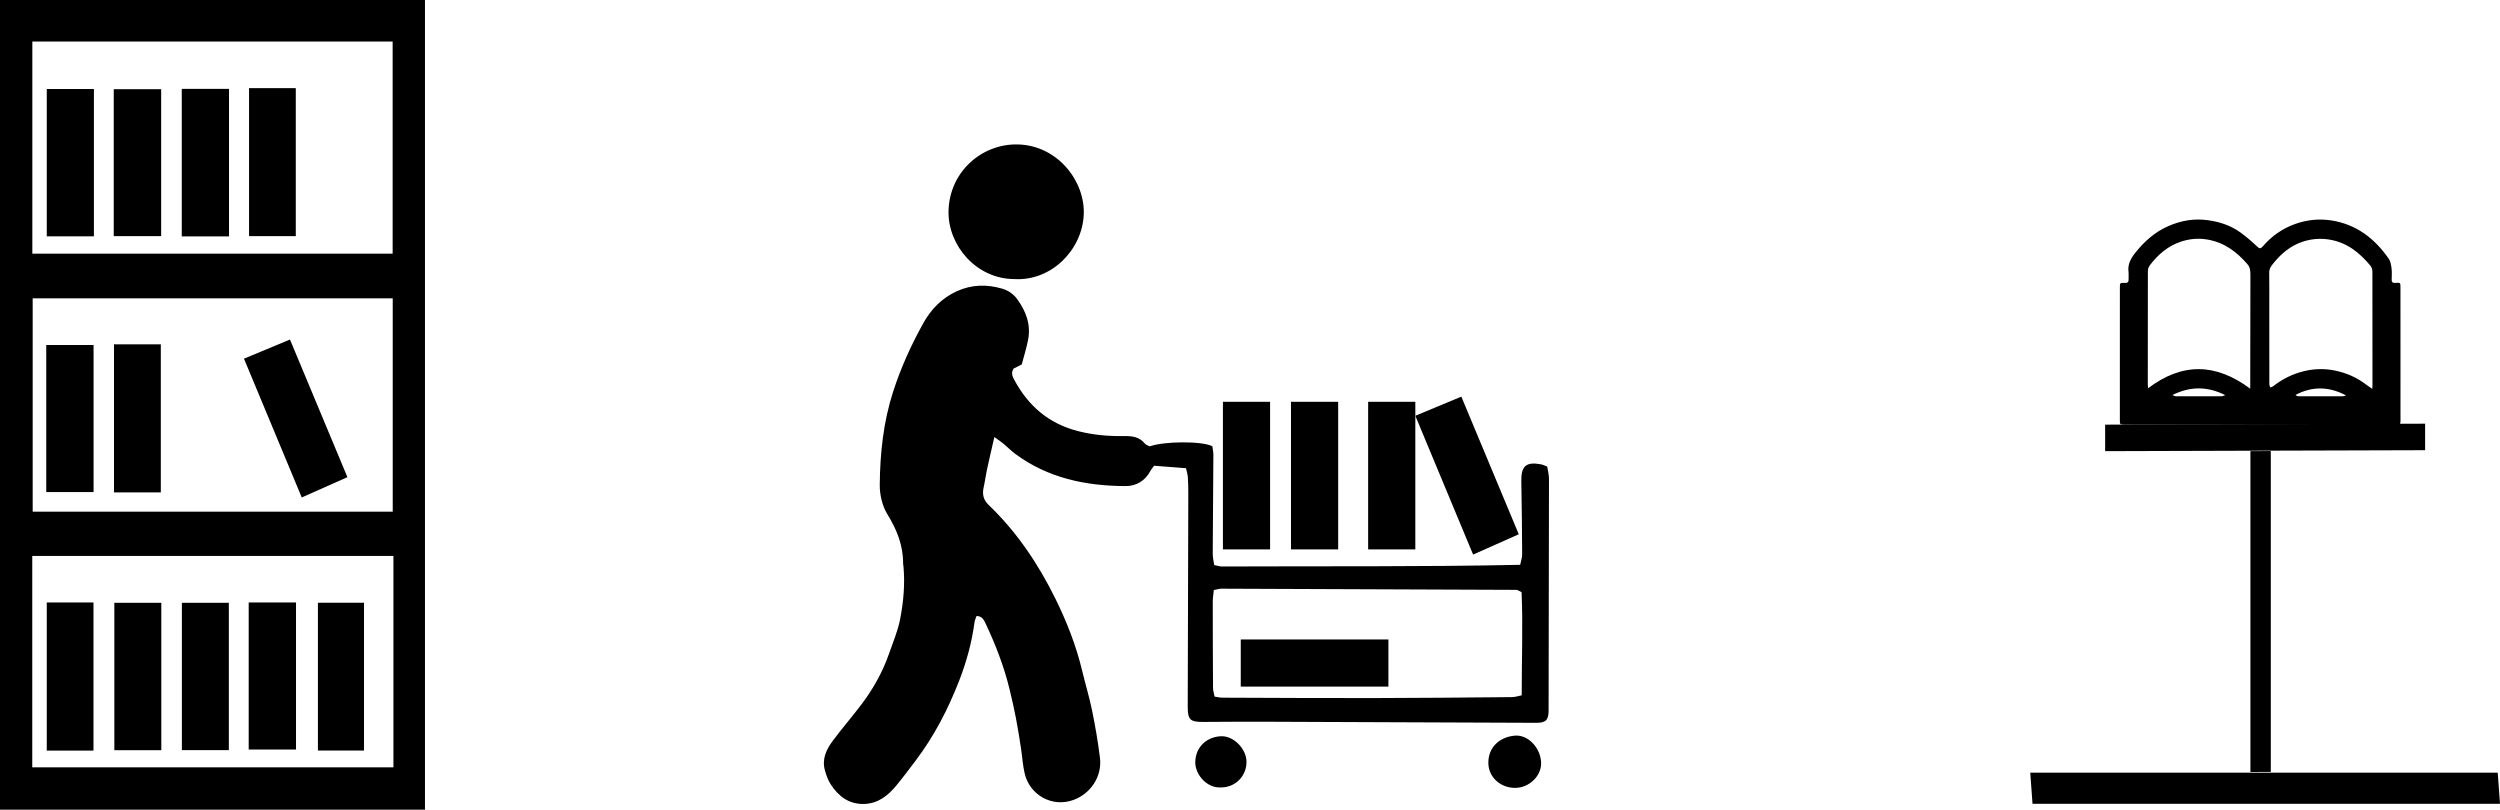 <?xml version="1.0" encoding="utf-8"?>
<!-- Generator: Adobe Illustrator 16.0.0, SVG Export Plug-In . SVG Version: 6.00 Build 0)  -->
<!DOCTYPE svg PUBLIC "-//W3C//DTD SVG 1.1//EN" "http://www.w3.org/Graphics/SVG/1.1/DTD/svg11.dtd">
<svg version="1.1" id="Layer_1" xmlns="http://www.w3.org/2000/svg" xmlns:xlink="http://www.w3.org/1999/xlink" x="0px" y="0px"
	 width="550.824px" height="178.4px" viewBox="0 0 550.824 178.4" enable-background="new 0 0 550.824 178.4" xml:space="preserve">
<path d="M93.634,178.401c-31.276,0-62.357,0-93.634,0C0,118.835,0,59.564,0,0c31.278,0,62.358,0,93.634,0
	C93.634,59.565,93.634,118.836,93.634,178.401z M86.528,112.732c0-15.824,0-31.364,0-46.998c-26.687,0-53.052,0-79.327,0
	c0,15.908,0,31.449,0,46.998C33.857,112.732,60.096,112.732,86.528,112.732z M7.125,9.149c0,16,0,31.398,0,46.739
	c26.716,0,53.091,0,79.385,0c0-15.787,0-31.197,0-46.739C59.916,9.149,33.656,9.149,7.125,9.149z M86.686,122.486
	c-26.858,0-53.232,0-79.578,0c0,15.768,0,31.174,0,46.577c26.69,0,53.055,0,79.578,0C86.686,153.399,86.686,138.122,86.686,122.486z
	"/>
<path d="M35.433,108.492c-3.501,0-6.761,0-10.314,0c0-10.933,0-21.626,0-32.625c3.399,0,6.651,0,10.314,0
	C35.433,86.587,35.433,97.278,35.433,108.492z"/>
<path d="M305.908,140.886c0,3.539,0,6.786,0,10.395c-10.82,0-21.496,0-32.531,0c0-3.372,0-6.745,0-10.395
	C284.184,140.886,294.729,140.886,305.908,140.886z"/>
<path d="M20.618,108.419c-3.696,0-6.939,0-10.429,0c0-10.856,0-21.405,0-32.405c3.362,0,6.716,0,10.429,0
	C20.618,86.71,20.618,97.39,20.618,108.419z"/>
<path d="M53.754,79.027c3.415-1.422,6.434-2.679,10.134-4.221c4.186,10.029,8.303,19.895,12.657,30.326
	c-3.258,1.448-6.339,2.817-10.062,4.473C62.212,99.345,58.058,89.367,53.754,79.027z"/>
<path d="M54.872,19.421c3.663,0,6.796,0,10.299,0c0,10.877,0,21.598,0,32.609c-3.419,0-6.669,0-10.299,0
	C54.872,41.253,54.872,30.547,54.872,19.421z"/>
<path d="M50.459,52.081c-3.56,0-6.812,0-10.411,0c0-10.787,0-21.478,0-32.496c3.403,0,6.77,0,10.411,0
	C50.459,30.342,50.459,40.899,50.459,52.081z"/>
<path d="M25.062,52.021c0-10.807,0-21.395,0-32.373c3.36,0,6.732,0,10.448,0c0,10.662,0,21.365,0,32.373
	C32.05,52.021,28.676,52.021,25.062,52.021z"/>
<path d="M20.691,19.61c0,10.835,0,21.518,0,32.455c-3.509,0-6.765,0-10.388,0c0-10.733,0-21.417,0-32.455
	C13.688,19.61,17.048,19.61,20.691,19.61z"/>
<path d="M20.598,165.375c-3.654,0-6.793,0-10.295,0c0-10.912,0-21.621,0-32.637c3.431,0,6.677,0,10.295,0
	C20.598,143.573,20.598,154.278,20.598,165.375z"/>
<path d="M35.541,165.297c-3.456,0-6.716,0-10.348,0c0-10.704,0-21.409,0-32.489c3.299,0,6.67,0,10.348,0
	C35.541,143.626,35.541,154.319,35.541,165.297z"/>
<path d="M50.419,165.271c-3.472,0-6.722,0-10.345,0c0-10.682,0-21.373,0-32.451c3.305,0,6.666,0,10.345,0
	C50.419,143.63,50.419,154.294,50.419,165.271z"/>
<path d="M80.201,165.369c-3.465,0-6.599,0-10.157,0c0-10.769,0-21.481,0-32.566c3.2,0,6.451,0,10.157,0
	C80.201,143.412,80.201,154.099,80.201,165.369z"/>
<path d="M54.795,132.74c3.651,0,6.88,0,10.426,0c0,10.852,0,21.402,0,32.398c-3.439,0-6.779,0-10.426,0
	C54.795,154.427,54.795,143.861,54.795,132.74z"/>
<path d="M225.124,80.298c-0.812,0.411-1.324,0.672-1.792,0.909c-0.611,0.887-0.279,1.7,0.113,2.435
	c3.074,5.752,7.567,9.669,14.033,11.334c3.376,0.87,6.739,1.154,10.182,1.104c1.707-0.023,3.37,0.14,4.572,1.638
	c0.259,0.321,0.756,0.449,1.075,0.628c3.15-1.142,11.559-1.199,13.807-0.028c0.069,0.555,0.234,1.237,0.229,1.922
	c-0.038,7.255-0.114,14.514-0.144,21.769c-0.005,0.807,0.207,1.617,0.33,2.496c0.696,0.133,1.188,0.311,1.681,0.311
	c21.863-0.102,43.729,0.096,65.731-0.37c0.188-0.942,0.441-1.616,0.437-2.287c-0.03-5.375-0.086-10.751-0.188-16.128
	c-0.062-3.341,1.059-4.345,4.35-3.724c0.371,0.069,0.721,0.256,1.352,0.49c0.129,0.842,0.394,1.769,0.394,2.695
	c-0.009,17.042-0.048,34.083-0.084,51.125c-0.005,2.03-0.644,2.647-2.685,2.643c-20.274-0.083-40.551-0.175-60.826-0.244
	c-4.21-0.016-8.422,0.035-12.633,0.048c-2.86,0.009-3.373-0.497-3.367-3.421c0.038-15.614,0.089-31.229,0.127-46.847
	c0.003-1.229-0.019-2.462-0.103-3.689c-0.041-0.613-0.247-1.218-0.403-1.945c-2.372-0.185-4.6-0.354-7.026-0.544
	c-0.212,0.291-0.562,0.668-0.794,1.104c-1.176,2.225-3.128,3.389-5.514,3.379c-8.778-0.041-17.114-1.759-24.344-7.138
	c-0.878-0.655-1.644-1.462-2.492-2.161c-0.572-0.474-1.197-0.883-2.057-1.51c-0.601,2.643-1.148,4.952-1.648,7.269
	c-0.271,1.267-0.421,2.556-0.709,3.815c-0.345,1.516-0.069,2.759,1.099,3.879c6.195,5.938,10.914,12.967,14.688,20.61
	c2.519,5.104,4.604,10.406,5.931,15.979c0.688,2.892,1.571,5.742,2.163,8.653c0.708,3.485,1.325,7.002,1.749,10.529
	c0.487,4.057-2.058,7.869-5.897,9.245c-4.634,1.661-9.603-1.051-10.717-5.948c-0.414-1.821-0.519-3.715-0.807-5.568
	c-0.335-2.167-0.671-4.338-1.089-6.492c-0.417-2.151-0.896-4.294-1.417-6.423c-1.217-4.983-3.057-9.749-5.238-14.384
	c-0.381-0.809-0.75-1.682-2.021-1.747c-0.157,0.465-0.397,0.928-0.461,1.411c-0.583,4.386-1.74,8.622-3.333,12.737
	c-2.439,6.305-5.512,12.271-9.602,17.683c-1.404,1.855-2.797,3.729-4.281,5.526c-1.863,2.263-4.071,4.016-7.194,4.072
	c-3.327,0.057-5.604-1.743-7.303-4.37c-0.586-0.908-0.952-1.99-1.247-3.044c-0.694-2.474,0.316-4.604,1.731-6.499
	c2.047-2.749,4.3-5.341,6.365-8.077c2.546-3.373,4.601-7.04,6.003-11.04c0.898-2.56,1.976-5.1,2.486-7.741
	c0.734-3.804,1.082-7.688,0.725-11.591c-0.019-0.195-0.075-0.386-0.074-0.579c0.021-4.019-1.381-7.494-3.481-10.912
	c-1.124-1.832-1.69-4.307-1.668-6.479c0.069-6.935,0.785-13.804,2.939-20.486c1.699-5.269,3.958-10.254,6.629-15.069
	c1.737-3.133,4.144-5.607,7.462-7.106c3.217-1.453,6.507-1.531,9.861-0.57c1.417,0.407,2.562,1.186,3.436,2.394
	c1.934,2.678,3.003,5.598,2.354,8.921C226.145,76.769,225.563,78.615,225.124,80.298z M267.441,130.001
	c-0.09,0.939-0.233,1.753-0.233,2.565c-0.002,6.345,0.014,12.688,0.057,19.032c0.003,0.61,0.219,1.215,0.347,1.886
	c0.659,0.096,1.158,0.23,1.659,0.234c11.129,0.041,22.26,0.107,33.391,0.088c10.166-0.016,20.328-0.12,30.492-0.212
	c0.664-0.003,1.324-0.24,2.123-0.397c-0.014-7.729,0.295-15.265-0.029-22.71c-0.547-0.266-0.834-0.521-1.121-0.523
	c-21.68-0.103-43.363-0.188-65.042-0.26C268.647,129.702,268.209,129.86,267.441,130.001z"/>
<path d="M223.55,61.491c-8.456,0.003-14.664-7.417-14.564-14.867c0.117-8.654,7.249-15.008,15.307-14.799
	c8.771,0.229,14.82,8.135,14.491,15.469C238.434,55.073,231.651,61.945,223.55,61.491z"/>
<path d="M333.9,173.593c-3.312,0.041-5.986-2.38-5.976-5.565c0.011-3.304,2.367-5.604,5.765-5.941
	c2.992-0.301,5.801,2.729,5.867,6.021C339.615,170.964,336.943,173.555,333.9,173.593z"/>
<path d="M268.978,173.496c-3.037,0.188-5.736-2.854-5.62-5.708c0.138-3.456,2.749-5.435,5.629-5.572
	c2.846-0.136,5.634,2.804,5.656,5.619C274.664,171.014,272.146,173.53,268.978,173.496z"/>
<path d="M279.839,121.053c-3.539,0-6.787,0-10.394,0c0-10.82,0-21.497,0-32.531c3.372,0,6.747,0,10.394,0
	C279.839,99.328,279.839,109.874,279.839,121.053z"/>
<path d="M311.839,121.053c-3.539,0-6.787,0-10.396,0c0-10.82,0-21.497,0-32.531c3.373,0,6.746,0,10.396,0
	C311.839,99.328,311.839,109.874,311.839,121.053z"/>
<path d="M294.839,121.053c-3.539,0-6.787,0-10.396,0c0-10.82,0-21.497,0-32.531c3.373,0,6.746,0,10.396,0
	C294.839,99.328,294.839,109.874,294.839,121.053z"/>
<path d="M311.839,91.609c3.414-1.423,6.435-2.679,10.136-4.221c4.186,10.028,8.303,19.895,12.655,30.326
	c-3.258,1.448-6.338,2.817-10.062,4.473C320.298,111.927,316.145,101.949,311.839,91.609z"/>
<path d="M497.985,93.562c-9.976,0.001-19.949,0.001-29.925,0.001c-0.931,0-0.994-0.055-0.994-0.955
	c0-9.725,0.002-19.448,0.006-29.174c0.001-1.104,0.01-1.148,1.085-1.1c0.698,0.032,0.87-0.264,0.836-0.875
	c-0.03-0.523,0.049-1.058-0.02-1.573c-0.214-1.633,0.499-2.921,1.452-4.133c1.996-2.535,4.353-4.642,7.337-5.941
	c2.78-1.211,5.668-1.723,8.718-1.292c2.592,0.366,5.015,1.148,7.134,2.685c1.306,0.945,2.536,2.011,3.71,3.119
	c0.539,0.508,0.769,0.502,1.238-0.045c1.924-2.231,4.296-3.912,7.043-4.9c2.613-0.939,5.338-1.254,8.157-0.798
	c5.493,0.889,9.454,3.994,12.536,8.404c0.412,0.59,0.538,1.429,0.636,2.173c0.106,0.811,0.032,1.646,0.021,2.472
	c-0.006,0.481,0.147,0.716,0.693,0.702c1.285-0.033,1.245-0.199,1.245,1.25c0.002,9.674,0.004,19.349,0.004,29.022
	c0,0.908-0.055,0.959-0.989,0.959C517.934,93.561,507.959,93.561,497.985,93.562z M522.692,85.68
	c0.017-0.378,0.034-0.597,0.034-0.814c0.002-8.35,0.01-16.698-0.017-25.047c-0.001-0.433-0.165-0.954-0.438-1.281
	c-2.419-2.904-5.21-5.158-9.145-5.767c-2.049-0.316-3.98-0.119-5.864,0.514c-2.55,0.854-4.575,2.531-6.264,4.603
	c-0.511,0.625-1.039,1.248-1.025,2.165c0.035,2.474,0.021,4.949,0.021,7.424c0.001,5.725-0.003,11.448,0.009,17.172
	c0,0.246,0.143,0.491,0.218,0.736c0.21-0.094,0.45-0.148,0.626-0.286c2.034-1.593,4.277-2.714,6.81-3.325
	c2.247-0.543,4.5-0.594,6.719-0.147c2.511,0.504,4.861,1.501,6.92,3.088C521.71,85.032,522.157,85.312,522.692,85.68z
	 M495.796,85.647c0-0.96-0.001-1.677,0.001-2.393c0.016-7.548,0.04-15.096,0.035-22.644c0-0.847-0.022-1.674-0.678-2.429
	c-2.394-2.761-5.148-4.795-8.878-5.418c-2.046-0.341-3.99-0.121-5.866,0.521c-2.805,0.957-4.988,2.841-6.754,5.194
	c-0.247,0.331-0.416,0.811-0.417,1.222c-0.023,8.322-0.019,16.646-0.016,24.969c0,0.253,0.03,0.506,0.056,0.884
	C480.799,79.849,488.21,79.975,495.796,85.647z M490.285,87.055c-3.953-1.967-7.688-1.972-11.65-0.016
	c0.387,0.139,0.589,0.273,0.792,0.274c3.367,0.013,6.735,0.011,10.104-0.004C489.725,87.31,489.92,87.183,490.285,87.055z
	 M516.887,87.116c-3.745-1.983-7.426-2.055-11.126-0.097c0.197,0.158,0.416,0.288,0.636,0.289c3.271,0.015,6.544,0.016,9.814,0.002
	C516.438,87.311,516.663,87.184,516.887,87.116z"/>
<polygon points="534.324,99.192 463.824,99.404 463.824,93.563 534.324,93.35 "/>
<polygon points="500.324,170.071 495.833,170.097 495.833,99.404 500.324,99.377 "/>
<polygon points="550.824,177.095 447.824,177.095 447.324,170.243 550.324,170.243 "/>
</svg>

